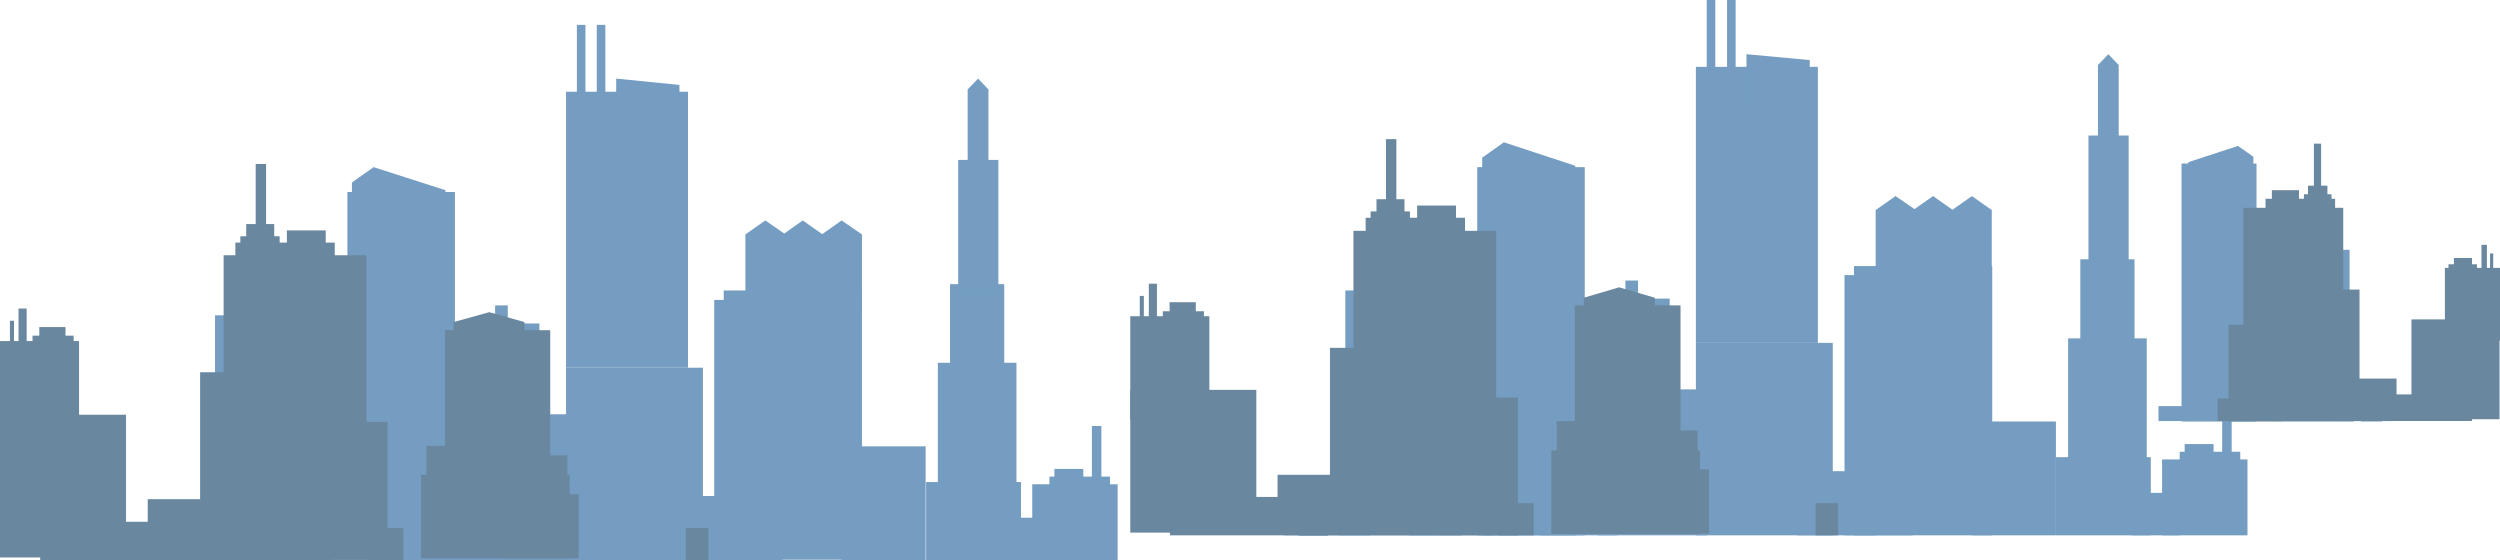 <svg version="1.1" id="Слой_2_1_" xmlns="http://www.w3.org/2000/svg" x="0" y="0" viewBox="0 0 553.4 124" style="enable-background:new 0 0 553.4 124" xml:space="preserve"><style>.st0{fill:#749dc1}.st1{fill:#69879e}</style><path class="st0" d="M228.5 107.2h18.9V124h-18.9z"/><path class="st0" d="M232.3 105.5h13.4v5.3h-13.4z"/><path class="st0" d="M233.4 103.8h6.4v3.4h-6.4zM241.7 94.3h2.1v13.8h-2.1zM205 106.7h21V124h-21z"/><path class="st0" d="M221.6 114.6h10.8v9.4h-10.8zM207.6 80.3H225v26.8h-17.4z"/><path class="st0" d="M210.3 62.9h12v19.6h-12z"/><path class="st0" d="M212.1 35.4h8.9v28.9h-8.9z"/><path class="st0" d="M218.8 36h-4.6V19.8l2.3-2.4 2.3 2.4zM173.9 68.6H165V51.9l4.4-3.1 4.5 3.1z"/><path class="st0" d="M182.1 68.6h-8.8V51.9l4.4-3.1 4.4 3.1z"/><path class="st0" d="M190.8 68.6h-8.9V51.9l4.4-3.1 4.5 3.1z"/><path class="st0" d="M160.2 64.3h30.6v59.6h-30.6z"/><path class="st0" d="M158.1 66.4h15.1V124h-15.1zM186.3 98.8h18.6V124h-18.6zM125.3 81.4h30.3V124h-30.3z"/><path class="st0" d="M147.6 109.8H165V124h-17.4zM125.3 20.3h27v61.1h-27z"/><path class="st0" d="M150.4 29h-14V17.4l14 1.4zM132.1 5.5h1.9v17.8h-1.9zM127.7 5.5h1.9v17.8h-1.9zM114.2 71.6h5.2v22.7h-5.2z"/><path class="st0" d="M103.6 75.9h17.6v24.4h-17.6z"/><path class="st0" d="M103.6 91.7h24.1V124h-24.1zM109.6 67.6h2.8v9.6h-2.8zM98.6 124H77.9V40.4l4.8-3.4 15.9 5.1z"/><path class="st0" d="M76.9 42.5h23.8V124H76.9z"/><path class="st0" d="M90.8 119.3h17v4.7h-17zM46.2 84.9h22V124h-22z"/><path class="st0" d="M61.7 102.7h18.8V124H61.7zM37.3 113.3h6.5V124h-6.5z"/><path class="st0" d="M34 120.3h19.1v3.7H34zM62.3 88.1h-9.9v-5.8l4.9-2.8 5 2.8zM64.4 69.6H67v15.2h-2.6zM47.6 69.8h2.5V85h-2.5z"/><path class="st1" d="M93.2 105.1h32.9v18.5H93.2z"/><path class="st1" d="M111.8 109.4h16.3v14.2h-16.3z"/><path class="st1" d="M99.1 100.8h26.5v10.6H99.1z"/><path class="st1" d="M94.4 98.7h17.4v9.8H94.4z"/><path class="st1" d="M98.5 73.1h23.3v29.2H98.5z"/><path class="st1" d="M116.1 83.9h-15.7V71.3l7.9-2.2 7.8 2.2zM68.3 93.4h17.5v30.5H68.3z"/><path class="st1" d="M81.6 116.9h7.7v7.1h-7.7zM8.9 115.5h64.5v8.5H8.9zM151.8 116.9h5v7.1h-5z"/><path class="st1" d="M0 91.8h27.9v31.6H0zM32.7 110.5h20.5v10.4H32.7z"/><path class="st1" d="M44.3 82.4h25.6v37.3H44.3z"/><path class="st1" d="M49.5 56.5h31.6v43.8H49.5z"/><path class="st1" d="M52.1 53.7h22v9.6h-22z"/><path class="st1" d="M63.5 51h8.6v7.1h-8.6zM54.5 49.6h6.2V57h-6.2z"/><path class="st1" d="M53.2 52.3h8.7V59h-8.7zM56.6 36.3h2.3V51h-2.3zM0 75.5h17.5v23H0z"/><path class="st1" d="M7.2 74.3h9.1v6.2H7.2z"/><path class="st1" d="M8.7 72.4h5.8v5.8H8.7zM4.1 68.3h1.8v9.2H4.1zM2.2 71h.9v5.4h-.9z"/><path class="st0" d="M478.6 101.7h18.9v16.8h-18.9z"/><path class="st0" d="M482.5 100h13.4v5.3h-13.4z"/><path class="st0" d="M483.6 98.3h6.4v3.4h-6.4zM491.9 88.8h2.1v13.8h-2.1zM455.1 101.2h21v17.3h-21z"/><path class="st0" d="M471.8 109.1h10.8v9.4h-10.8zM457.8 74.9h17.4v26.8h-17.4z"/><path class="st0" d="M460.5 57.4h12V77h-12z"/><path class="st0" d="M462.3 30h8.9v28.9h-8.9z"/><path class="st0" d="M469 30.5h-4.6V14.4l2.3-2.4 2.3 2.4zM424.1 63.2h-8.9V46.5l4.4-3.1 4.5 3.1z"/><path class="st0" d="M432.3 63.2h-8.8V46.5l4.4-3.1 4.4 3.1z"/><path class="st0" d="M440.9 63.2h-8.8V46.5l4.4-3.1 4.4 3.1z"/><path class="st0" d="M410.4 58.9H441v59.6h-30.6z"/><path class="st0" d="M408.3 60.9h15.1v57.6h-15.1zM436.5 93.3h18.6v25.2h-18.6zM375.4 75.9h30.3v42.6h-30.3z"/><path class="st0" d="M397.8 104.3h17.4v14.2h-17.4zM375.4 14.8h27v61.1h-27z"/><path class="st0" d="M400.6 23.6h-14V12l14 1.3zM382.3 0h1.9v17.8h-1.9zM377.8 0h1.9v17.8h-1.9zM364.4 66.1h5.2v22.7h-5.2z"/><path class="st0" d="M353.7 70.4h17.6v24.4h-17.6z"/><path class="st0" d="M353.7 86.2h24.1v32.3h-24.1zM359.8 62.1h2.8v9.6h-2.8zM348.7 118.5h-20.6V34.9l4.8-3.4 15.8 5.2z"/><path class="st0" d="M327 37h23.8v81.5H327z"/><path class="st0" d="M341 113.8h17v4.7h-17zM296.4 79.4h22v39.1h-22z"/><path class="st0" d="M311.9 97.2h18.8v21.3h-18.8zM287.5 107.9h6.5v10.7h-6.5z"/><path class="st0" d="M284.2 114.8h19.1v3.7h-19.1zM312.5 82.6h-10v-5.8l5-2.7 5 2.7zM314.6 64.1h2.6v15.2h-2.6zM297.8 64.3h2.5v15.2h-2.5z"/><path class="st1" d="M343.4 99.7h32.9v18.5h-32.9z"/><path class="st1" d="M362 103.9h16.3v14.2H362z"/><path class="st1" d="M349.3 95.3h26.5v10.6h-26.5z"/><path class="st1" d="M344.6 93.2H362v9.8h-17.4z"/><path class="st1" d="M348.6 67.6H372v29.2h-23.4z"/><path class="st1" d="M366.3 78.5h-15.7V65.9l7.8-2.3 7.9 2.3zM318.5 88H336v30.5h-17.5z"/><path class="st1" d="M331.8 111.4h7.7v7.1h-7.7zM259 110h64.5v8.5H259zM401.9 111.4h5v7.1h-5z"/><path class="st1" d="M250.2 86.3h27.9v31.6h-27.9zM282.8 105.1h20.5v10.4h-20.5z"/><path class="st1" d="M294.4 77H320v37.3h-25.6z"/><path class="st1" d="M299.6 51.1h31.6v43.8h-31.6z"/><path class="st1" d="M302.3 48.2h22v9.6h-22z"/><path class="st1" d="M313.7 45.5h8.6v7.1h-8.6zM304.7 44.1h6.2v7.4h-6.2z"/><path class="st1" d="M303.4 46.8h8.7v6.7h-8.7zM306.8 30.8h2.3v14.7h-2.3zM250.2 70h17.5v23h-17.5z"/><path class="st1" d="M257.4 68.9h9.1v6.2h-9.1z"/><path class="st1" d="M258.9 66.9h5.8v5.8h-5.8zM254.3 62.8h1.8v9.1h-1.8zM252.3 65.5h.9v5.4h-.9z"/><path class="st0" d="M484.4 93.2h14.4V34.7l-3.4-2.4-11 3.6z"/><path class="st0" d="M482.9 36.2h16.6v57.1h-16.6z"/><path class="st0" d="M477.8 89.9h11.9v3.3h-11.9zM505.6 65.9H521v27.4h-15.4z"/><path class="st0" d="M497 78.3h13.1v14.9H497zM522.7 85.8h4.6v7.5h-4.6z"/><path class="st0" d="M516.2 90.6h13.4v2.6h-13.4zM509.8 68.1h6.9V64l-3.5-1.9-3.4 1.9zM506.4 55.1h1.8v10.7h-1.8zM518.3 55.3h1.8v10.6h-1.8z"/><path class="st1" d="M493.3 71.9h12.2v21.4h-12.2z"/><path class="st1" d="M490.9 88.2h5.4v5h-5.4zM502 87.3h45.2v5.9H502z"/><path class="st1" d="M533.8 70.7h19.5v22.1h-19.5zM516.1 83.8h14.4v7.3h-14.4z"/><path class="st1" d="M504.4 64.1h17.9v26.1h-17.9z"/><path class="st1" d="M496.6 46h22.1v30.7h-22.1z"/><path class="st1" d="M501.5 44h15.4v6.7h-15.4z"/><path class="st1" d="M502.9 42.1h6v5h-6zM510.9 41.1h4.3v5.2h-4.3z"/><path class="st1" d="M510 43h6.1v4.7H510zM512.2 31.8h1.6v10.3h-1.6zM541.2 59.3h12.2v16.1h-12.2z"/><path class="st1" d="M542 58.5h6.3v4.3H542z"/><path class="st1" d="M543.2 57.1h4v4h-4zM549.3 54.2h1.2v6.4h-1.2zM551.2 56.1h.7v3.8h-.7z"/></svg>